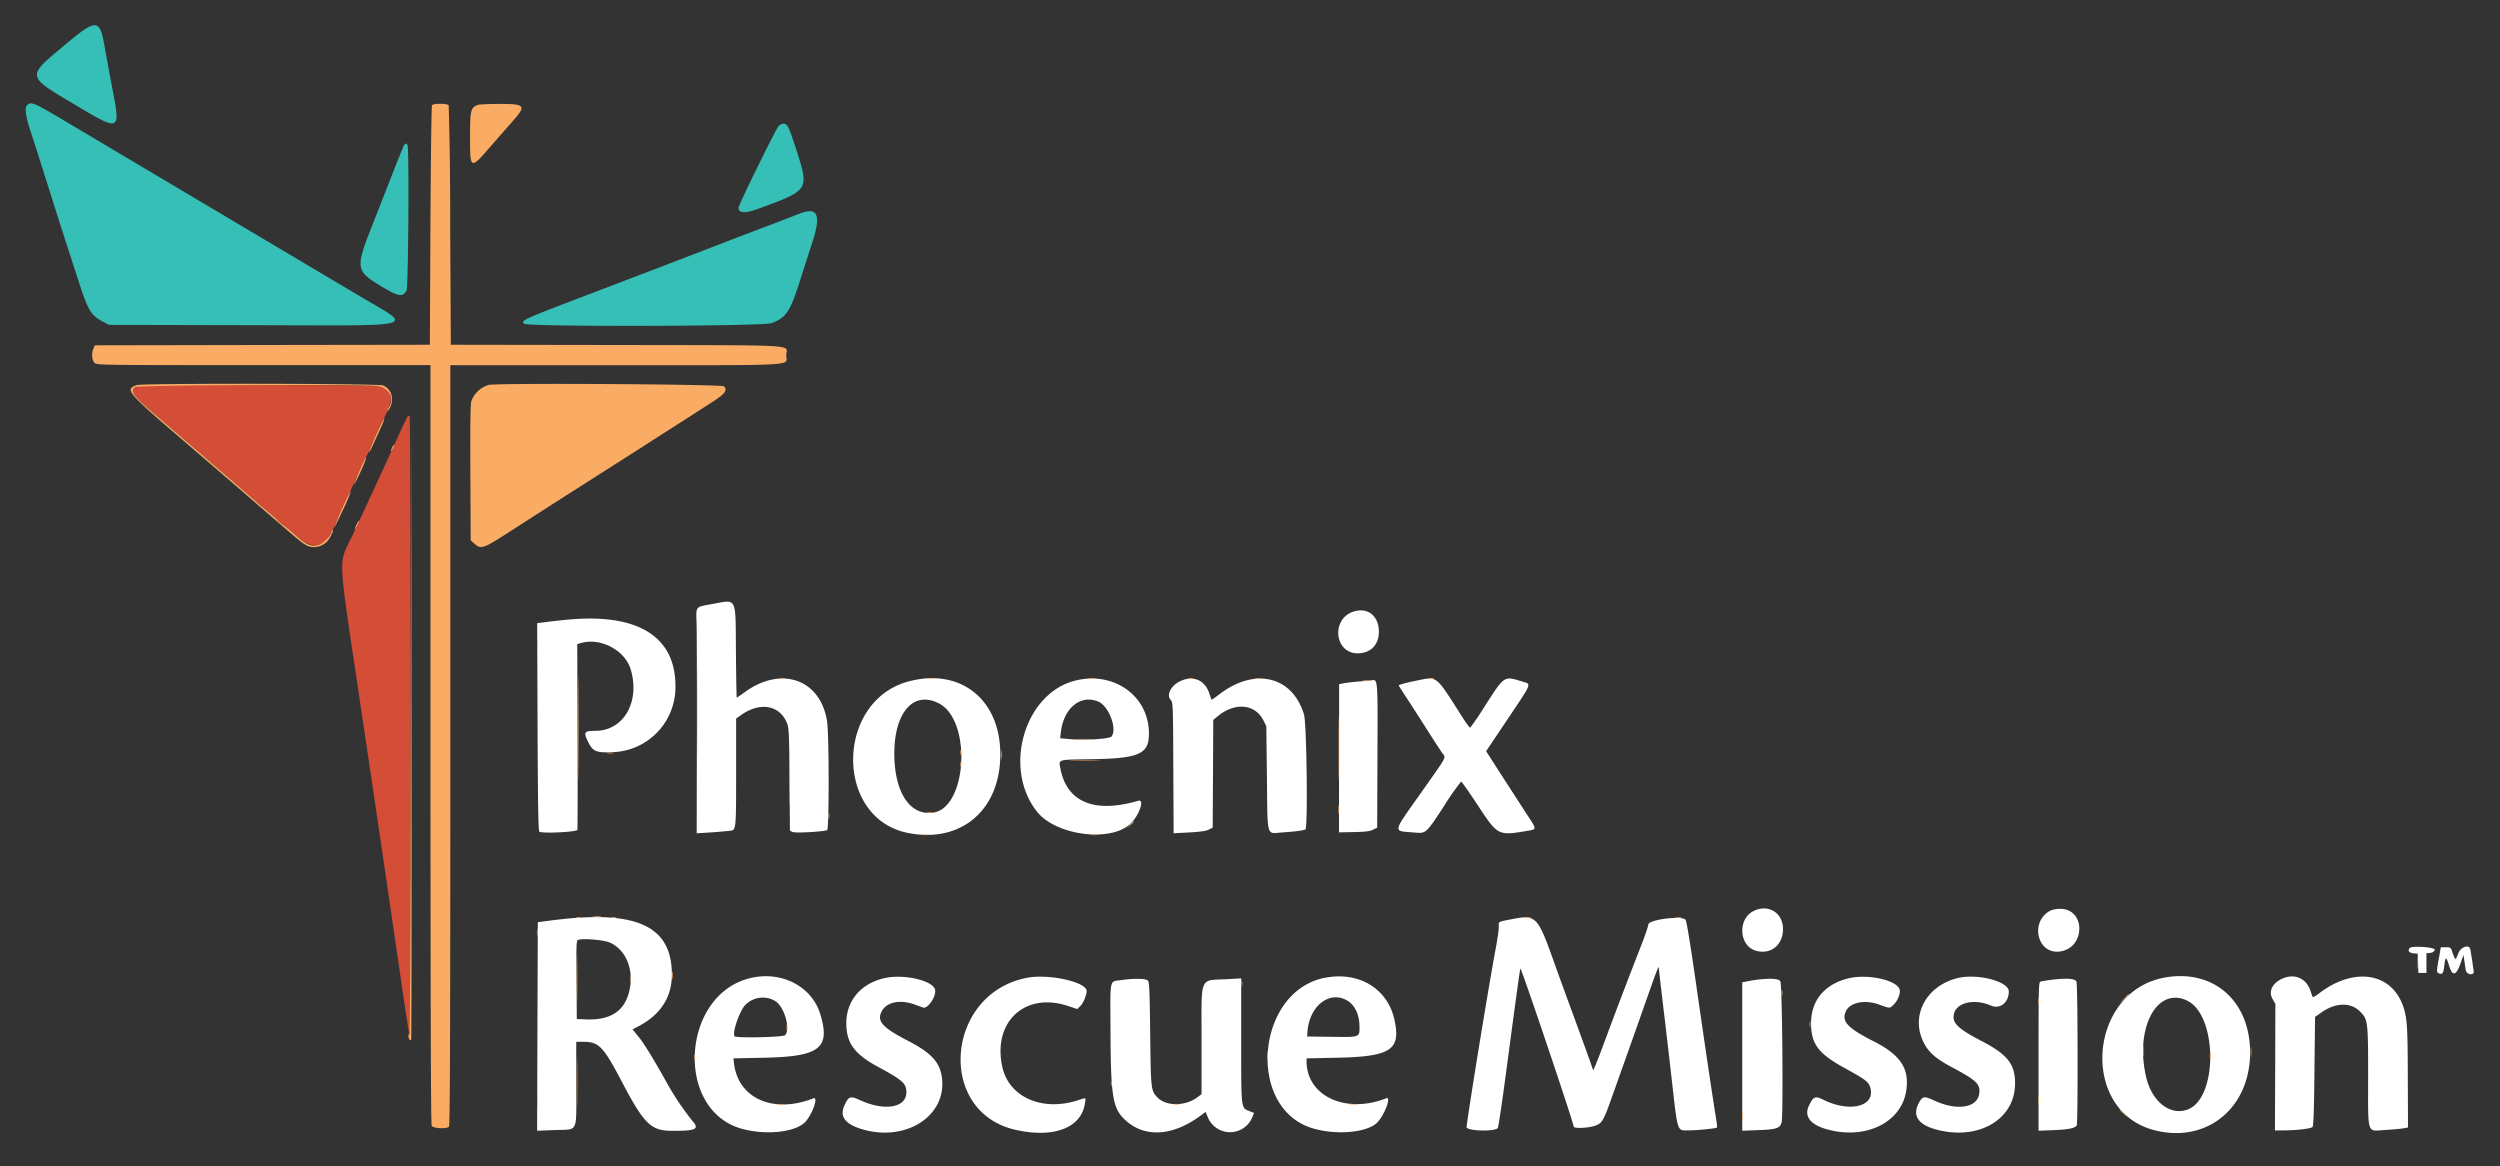 <svg xmlns="http://www.w3.org/2000/svg" xml:space="preserve" stroke-linecap="round" stroke-linejoin="round" stroke-miterlimit="10" clip-rule="evenodd" viewBox="0 0 400 186.6">
  <rect x="0" y="0" width="400" height="186.6" fill="#333333" stroke="none"/>
  <g fill-rule="evenodd">
    <path fill="white" d="M113.86 96.66c-2.63.47-2.5.32-2.41 2.95.04 1.21.06 9.3.05 17.96l-.03 15.76 2.18-.14a66.63 66.63 0 0 0 3.15-.27c.98-.1.98-.1.98-9.36v-8.59l.85-.6c3.01-2.12 6.17-1.53 7.3 1.36.3.74.34 1.74.4 9.01l.06 8.18.45.2c.45.2 4.82-.04 5.5-.3.33-.13.32-15.06 0-17.32-1-6.82-7.33-9.06-13.26-4.7-.61.45-1.15.82-1.2.82-.04 0-.1-3.3-.13-7.34-.08-9.02.26-8.36-3.9-7.62m102.6 1.23c-3.5 1.25-2.9 6.64.76 6.64 2.07 0 3.41-1.35 3.41-3.43 0-2.61-1.85-4.03-4.17-3.2M91.27 99.1c-.97.09-2.57.26-3.54.38l-1.78.23.06 16.54c.05 12.24.12 16.62.28 16.8.27.34 5.72.1 6.09-.26.04-.04.06-6.75.03-14.9l-.05-14.82.44-.14c3.17-1.02 7.2 1.06 8.12 4.2 1.52 5.13-1.12 9.76-5.59 9.8-1.91.01-2.02.18-1.16 1.91.7 1.39 1.29 1.62 3.8 1.51a10.4 10.4 0 0 0 10.1-10.6c0-7.83-5.9-11.57-16.8-10.64m54.17 9.9c-11.77 3.08-11.97 21.83-.26 24.24 8.54 1.76 14.88-3.6 14.87-12.58-.01-8.76-6.35-13.82-14.6-11.66m26.46-.08c-8.04 2.12-11.46 14.02-6.01 20.91 3.08 3.9 12 5 15.08 1.85 1.36-1.38 2.16-3.86 1.15-3.57-7.06 2.07-11.47.22-12.48-5.22-.26-1.42-.52-1.35 4.97-1.43 7.26-.1 9.01-.78 9.19-3.52.4-6.31-5.42-10.73-11.9-9.02m16.84.1c-1.41.7-2.15 2.17-1.46 2.93.39.43.4.54.44 10.9l.05 10.46 2.47-.13c1.71-.09 2.67-.22 3.12-.44l.66-.32.05-8.62.04-8.62.7-.58c2.76-2.29 5.98-2 7.33.66l.46.92.1 8.23c.1 9.76-.1 8.95 2.33 8.78 2.29-.16 3.5-.32 3.83-.5.4-.2.2-16.95-.23-18.37-1.83-6.13-7.81-7.59-13.47-3.3-.7.54-1.3.96-1.33.92-.02-.03-.18-.48-.35-1-.71-2.18-2.64-2.96-4.74-1.92m37.85-.12c-1.6.32-2.8.65-2.8.76 0 .05.49.83 1.08 1.72.6.9 2.04 3.14 3.22 4.99a181 181 0 0 0 2.64 4.08c.63.88.97.21-3.3 6.28-4.76 6.74-4.65 6.17-1.18 6.46 1.94.17 1.86.23 4.82-4.29a37.3 37.3 0 0 1 2.7-3.85c.1 0 1.32 1.73 2.71 3.85 3.11 4.74 3.24 4.8 7.56 4.08 1.96-.34 1.97-.06-.03-3.12l-3.93-6.08-2.31-3.6 3.4-5.07c4.08-6.09 3.9-5.61 2.3-6.1-2.85-.88-2.76-.94-5.87 3.9a43.4 43.4 0 0 1-2.37 3.5c-.1.03-.66-.72-1.26-1.67-4.37-6.87-3.93-6.53-7.38-5.84m-9.06.12c-1.03.08-2.19.22-2.57.3l-.71.14-.01 11.86-.01 11.85 2.38-.05c1.83-.03 2.53-.12 3.05-.37l.68-.33.04-11.43c.06-12.19.05-12.32-.84-12.16-.08.02-.98.1-2 .19m-67.35 3.5c5.32 2.7 4.57 16.74-.93 17.5-3.7.5-6.17-3.27-6.18-9.45 0-6.62 3.08-10.11 7.11-8.05m25.52-.28c1.68.7 3.07 4.34 2.13 5.58-.3.4-4.31.65-6.76.42l-1.47-.13.12-1c.45-3.84 3.16-6.04 5.97-4.87M280.5 145.8c-2.5 1.32-2.24 5.51.4 6.3 2.37.71 4.38-.86 4.38-3.44.01-2.65-2.42-4.1-4.78-2.86m47.56-.1c-3.3 1.72-2.15 6.94 1.43 6.55 4.19-.46 4.3-6.84.13-6.84-.55 0-1.26.14-1.56.3M91.3 146.93a91 91 0 0 0-3.59.4l-1.66.22-.06 16.69-.05 16.68 2.76-.11c3.92-.16 3.5.73 3.5-7.32v-6.8h1.15c2.46 0 3.18.74 6.11 6.32 3.6 6.85 4.66 7.9 8.04 7.92 3.81.03 4.46-.27 3.32-1.54a44.55 44.55 0 0 1-4.27-6.4c-2.06-3.69-3.53-6.07-4.42-7.16l-.92-1.13.97-.51c3.51-1.84 5.32-4.65 5.32-8.24 0-7.28-4.89-10-16.2-9.02m149.96.26c-1.51.3-1.52.3-1.45 1.07.02.33-.2 1.94-.51 3.58-1.2 6.39-4.78 28.44-4.64 28.58.6.6 4.74.62 5 .03.1-.23.65-3.9 1.22-8.17 1.97-14.76 2.31-17.23 2.39-17.3.14-.14 8.52 24.7 8.52 25.27 0 .37 2.58.23 3.58-.19 1-.42 1.23-.84 2.51-4.45 2.97-8.34 4.11-11.56 5.67-16 1.6-4.53 1.86-5.2 1.86-4.72 0 .12.34 3.05.75 6.52.42 3.46 1 8.48 1.3 11.15 1.01 8.87.83 8.31 2.78 8.3 1.27 0 4.32-.3 4.46-.45.06-.05 0-.7-.13-1.45-.53-3.24-1.64-10.7-3.08-20.72-.99-6.92-1.63-10.88-1.8-11.08-.59-.7-5.96-.02-5.96.77 0 .24-.55 1.85-1.23 3.58a932.91 932.91 0 0 0-5.69 14.93 114.1 114.1 0 0 1-1.5 3.92l-.4.9-.51-1.5-2.51-6.9c-1.1-2.98-2.46-6.71-3.02-8.29-2.98-8.34-2.95-8.3-7.6-7.38m-143.7 3.62c2.46 1.07 3.8 4.09 3.22 7.28-.65 3.57-2.94 5.19-7.1 5.01l-1.4-.06-.05-6.28c-.04-5.87-.03-6.3.28-6.39.88-.26 4.08.02 5.05.44m287.99.88c-.38.37-.1.79.57.84l.7.06.06 1.54.05 1.54h1.29v-3.15l.59-.06c.4-.04.63-.19.74-.48.15-.42-3.6-.7-4-.3m4.66 1.62c-.4 2.21-.39 2.32.09 2.47.51.16.65-.08.8-1.44.15-1.32.3-1.28.76.22.52 1.7 1.11 1.58 1.8-.37l.49-1.4.11.79.23 1.56c.1.69.92 1 1.3.5.04-.06-.48-3.5-.58-3.83-.22-.74-1.53-.25-1.87.7-.19.51-.4.93-.48.93-.07 0-.27-.42-.44-.93-.3-.93-.32-.94-1.1-.94h-.8l-.3 1.74m-269.85 3.12c-11.43 2.38-12.6 21.4-1.48 24.24 4.11 1.05 8.78.41 10.15-1.38 1.14-1.5 1.86-3.86 1.09-3.55-6.36 2.51-12 .05-12.69-5.52l-.1-.87 4.73-.1c9.06-.17 10.8-1.48 9.19-6.9-1.3-4.4-5.98-6.94-10.89-5.92m21.14.08c-3.78.86-6.11 3.61-6.11 7.2 0 3.17 1.28 4.94 5.05 6.98 4.02 2.18 4.56 2.67 4.56 4.1 0 2.44-3.45 3.04-7.33 1.28-1.66-.76-1.9-.68-2.58.8-.86 1.85.19 3.12 3.23 3.93 6.74 1.79 12.95-2.24 12.4-8.06-.25-2.68-1.58-4.19-5.5-6.22-4.04-2.1-4.95-3.1-4.2-4.63.75-1.54 2.93-2.02 5.29-1.16l1.36.49c.79.25 2.22-1.93 1.9-2.92-.45-1.45-5.06-2.48-8.07-1.79m22.96-.08c-13.2 2.38-14.77 21.47-2 24.35 5.98 1.36 10.38-.24 11.07-4.02.22-1.24.34-1.17-1.1-.7-5.76 1.84-11.06-.53-12.1-5.41-1.53-7.22 3.72-12 10.61-9.66l1.4.47.54-.54c.51-.5 1.1-2.1.93-2.54-.52-1.37-6.1-2.53-9.35-1.95m47.55.01c-11.05 2.13-12.67 20.8-2.1 24.07 3.8 1.17 8.82.74 10.43-.9 1.17-1.2 2.3-4.22 1.45-3.88-6.47 2.56-12.74-.34-12.76-5.89v-.49l4.7-.1c8.75-.17 10.4-1.22 9.38-6-1.06-5.03-5.67-7.85-11.1-6.8m83.74.09c-3.82.92-6 3.53-6 7.17 0 3.36 1.17 4.9 5.5 7.26 3.1 1.7 3.66 2.1 3.94 2.94 1 3.06-3.1 4.21-7.43 2.08-1.35-.66-1.6-.57-2.3.82-1.04 2.01.46 3.52 4.14 4.19 5.7 1.02 10.65-1.78 11.37-6.44.55-3.56-.87-5.74-5.22-7.95-4.25-2.16-5.18-3.2-4.4-4.85.66-1.38 3.03-1.84 5.28-1.02 1.73.63 1.7.63 2.29.06.75-.72 1.23-2 .96-2.59-.66-1.45-5.19-2.39-8.13-1.67m17.38-.02c-4.98 1.26-7.48 6-5.4 10.21.79 1.62 1.93 2.63 4.47 3.99 4.04 2.15 4.66 2.74 4.46 4.26-.3 2.29-3.56 2.8-7.17 1.13-1.63-.75-1.88-.72-2.43.25-1.23 2.18-.17 3.7 3.13 4.48 6.58 1.57 12.17-1.83 12.2-7.43.03-3.14-1.2-4.69-5.48-6.9-3.79-1.98-4.68-2.9-4.27-4.37.5-1.78 3.31-2.36 5.92-1.23 1.43.62 2.83-.5 2.83-2.27 0-1.62-5.1-2.93-8.26-2.12m33.2-.1c-12.25 2.22-13.64 21.19-1.8 24.38 8.57 2.31 15.71-3.64 15.46-12.86-.23-8.02-6.03-12.9-13.67-11.52m18.83.17c-1.62.74-2.25 2.05-1.56 3.26l.45.78-.03 10.12-.04 10.13 1.53-.01c2.03-.01 4.22-.28 4.48-.54.16-.16.25-2.7.31-8.92l.1-8.7 1.15-.8c2.2-1.5 4.57-1.54 6.02-.08 1.29 1.29 1.32 1.52 1.32 10.36 0 9.63-.27 8.8 2.78 8.61 1.2-.07 2.49-.19 2.88-.26l.72-.13-.03-7.93c-.02-8.24-.11-9.62-.74-11.45-1.86-5.39-7.8-6.35-13.35-2.16a4.6 4.6 0 0 1-1.1.7c-.04-.03-.21-.5-.38-1.01-.66-2.03-2.56-2.85-4.5-1.97m-185.8.24c-1.9.27-1.74-.52-1.7 7.95.04 10.92.34 12.66 2.52 14.58 3.1 2.71 7.44 2.41 11.86-.82l.84-.62.34.82a3.84 3.84 0 0 0 7.12.04l.29-.7-.76-.3c-1.34-.54-1.3-.17-1.3-11.3v-9.93l-2.29.13c-4.47.25-4.05-.77-4.05 9.86v8.53l-.62.47c-2 1.52-5.14 1.51-6.52-.02-.95-1.05-.98-1.27-1.08-10.06-.07-6.6-.14-8.3-.35-8.54-.29-.35-2.2-.4-4.3-.09m101.9-.09c-.36.04-1.08.16-1.59.26l-.93.18v23.75l2.53-.1c2.95-.1 3.52-.3 3.77-1.25.28-1.07.1-22.04-.2-22.55-.24-.43-1.4-.52-3.58-.29m46.7.07c-.64.09-1.31.2-1.5.26-.29.1-.31.91-.31 11.98v11.88l2.43-.1c2.36-.1 3.39-.3 3.68-.76.2-.33.17-22.41-.04-22.98-.2-.53-1.6-.62-4.26-.28m-203.87 3.42c1.4.93 2.38 4.37 1.52 5.4-.27.34-7.92.5-8.11.18-.37-.62.79-4 1.7-4.97a3.88 3.88 0 0 1 4.9-.61m91.6-.02c1.08.7 1.76 2.17 1.79 3.84.04 1.98.2 1.91-4.43 1.85l-3.94-.05.06-.84c.34-4.19 3.7-6.67 6.53-4.8m134.2-.1c4.88 2.31 4.97 15.57.12 17.41-2.84 1.08-5.8-1.26-6.7-5.32-1.77-7.82 1.8-14.37 6.58-12.1"/>
    <path fill="#d44d37" d="M22.5 61.77c-2.09.34-1.73 1.1 1.96 4.25l3.92 3.36c1.3 1.1 3.23 2.77 4.3 3.69l2.8 2.43 2.6 2.24c.96.82 2.26 1.96 2.9 2.52.63.57 1.67 1.44 2.3 1.95.63.5 1.14.98 1.14 1.05 0 .07.32.34.7.6.39.26 1.38 1.07 2.2 1.8 2.6 2.32 4.52 2.13 5.76-.58l1.53-3.33c.68-1.48 1.61-3.53 2.06-4.55.45-1.02 1.24-2.7 1.75-3.76.52-1.04.94-1.96.94-2.02 0-.07.51-1.2 1.14-2.5 1.8-3.74 2.03-4.33 2.03-5.17 0-1.05-.68-1.7-2.05-1.97-1.11-.2-36.7-.22-37.99-.01m42.7 4.91c-.1.13-.73 1.45-1.4 2.94a1783.8 1783.8 0 0 1-7.36 15.96c-2.35 5-2.47 2.2 1.23 27.07 1.64 10.96 4.54 30.69 6.55 44.49.7 4.86 1.33 8.88 1.39 8.94.06.06.1-22.29.1-49.66 0-28.73-.07-49.8-.16-49.86-.1-.06-.25 0-.35.12"/>
    <path fill="#35bfb6" d="M10.25 7.3c-6.04 5.04-6.08 4.8 1.78 9.48 7.27 4.33 7.28 4.33 5.91-2.81-.4-2.09-.92-4.92-1.16-6.3-.82-4.76-1.25-4.79-6.53-.38m-5.92 9.55c-.4.4-.24 1.7.5 3.97.41 1.23 1.55 4.8 2.54 7.94a1761.04 1761.04 0 0 0 4.96 15.49c1.77 5.54 2.16 6.2 4.28 7.3l.84.44 22.52.05c28.05.06 26.31.53 17.49-4.71a74206.17 74206.17 0 0 1-46.35-27.53c-5.8-3.45-6.13-3.6-6.78-2.95m120.23 3.36c-.46.5-6.4 12.6-6.4 13.03 0 .9 1.01.96 3.18.17 8.1-2.95 8.14-3.01 6.13-9.25-1.26-3.92-1.48-4.36-2.1-4.36-.24 0-.6.18-.81.41M64.6 23.3a185 185 0 0 0-1.88 4.7l-3.02 7.7c-2.9 7.33-2.86 7.59 1.42 10.18 2.62 1.58 3.36 1.7 3.93.6.28-.55.43-22.5.16-23.22-.15-.38-.4-.37-.6.04m63.33 10.88-4.1 1.58-7.1 2.7a2712.66 2712.66 0 0 1-14.84 5.7l-7.56 2.89c-10.69 4.06-11.1 4.25-10.46 4.75.65.51 38.17.42 39.56-.1 2.36-.88 2.97-1.8 4.59-6.9l1.98-6.15c1.4-4.3.8-5.61-2.07-4.47"/>
    <path fill="#fbac64" d="M69.12 16.85c-.08.12-.2 8.8-.25 19.27l-.09 19.04-26.8.04-26.8.05-.22.48c-.34.76-.27 1.9.16 2.32.37.37.62.37 27.06.37h26.7v60.68c0 41.47.06 60.79.19 61.03.23.43 2.36.53 2.76.14.17-.17.22-13.99.22-61.04v-60.8H98.5c30 0 27.3.15 27.3-1.57 0-1.8 3.03-1.6-27.07-1.66l-26.6-.04-.1-19.04a638.65 638.65 0 0 0-.24-19.27c-.1-.15-.59-.24-1.34-.24-.75 0-1.24.09-1.34.24m7.3-.05c-1.1.44-1.2.84-1.2 5.04 0 5.39 0 5.39 3.47 1.37l3.4-3.88c2.17-2.45 1.95-2.72-2.28-2.7-1.65 0-3.18.08-3.4.17M21.84 61.62c-1.87.74-1.58 1.08 7.46 8.84 3.23 2.77 8.44 7.27 11.58 9.99 7.2 6.23 7.36 6.37 8.08 6.76 1.1.62 2.51.36 3.43-.63.45-.48 1.13-1.95.82-1.75-.11.06-.2.23-.2.36 0 .47-1.33 1.78-2.02 2-1.13.33-1.98-.02-3.67-1.53a28.65 28.65 0 0 0-2.2-1.8c-.38-.26-.7-.53-.7-.6 0-.07-.51-.54-1.14-1.05-.63-.5-1.67-1.38-2.3-1.95-.64-.56-1.94-1.7-2.9-2.52l-2.6-2.24-2.8-2.43-4.3-3.69-3.92-3.36c-3.23-2.75-3.75-3.53-2.76-4.1.55-.3 37.08-.45 38.73-.14 1.87.34 2.68 1.85 1.82 3.36a2 2 0 0 0-.27.66c0 .1.17-.11.36-.47.8-1.45.32-3.09-1.05-3.66-.76-.32-38.65-.37-39.45-.05m56.32-.03a4.27 4.27 0 0 0-2.72 2.53c-.17.42-.22 3.22-.18 11.45l.05 10.88.61.55c1.04.92 1.4.8 5.47-1.83l7.27-4.67a6917.16 6917.16 0 0 0 16.9-10.78l5.08-3.25 3.59-2.32c1.8-1.17 2.2-1.74 1.6-2.34-.34-.34-36.56-.55-37.67-.22m-12.43 54.88c-.04 27.36-.13 49.54-.21 49.28-.13-.38-.16-.4-.17-.1-.02.55.3 1.02.44.65.05-.15.08-22.61.05-49.92l-.05-49.65-.06 49.74m-4.67-48.76c-.7 1.39-2.1 4.57-2.02 4.64.07.07.36-.52 1.89-3.9.68-1.48.76-1.98.13-.74m1.69 3.88c-.32.69-.26.83.08.2.16-.28.25-.56.21-.6-.04-.04-.17.14-.3.4m-4.37 1.9a40.9 40.9 0 0 0-1.76 4.09c.04.04.51-.86 1.04-2 .78-1.68 1.19-2.87.72-2.1m-2.65 5.8a64.53 64.53 0 0 0-2.28 5.2c.04.04.67-1.24 1.41-2.84a28.7 28.7 0 0 0 1.28-2.99c-.04-.03-.22.25-.4.63m1.33 4.63c-.44.92-.38 1.08.08.2.2-.39.34-.74.3-.78-.04-.05-.21.22-.38.58m54.46 29.86c0 6.57.02 9.23.05 5.9.03-3.31.03-8.69 0-11.94s-.05-.53-.05 6.04m-25.6-10.64c0 .61.03.84.08.5.04-.33.04-.83 0-1.11-.05-.28-.08-.01-.08.6m6.56 13.45c0 7.49.03 10.53.05 6.75.03-3.78.03-9.91 0-13.63-.03-3.71-.05-.62-.05 6.88m32.25-7.99c.29.04.7.04.94 0 .23-.05 0-.08-.52-.08-.51 0-.7.04-.42.08m23.43 0c.33.04.88.04 1.21 0 .33-.04.06-.07-.6-.07-.67 0-.95.03-.61.07m26.03 0c.29.04.75.04 1.03 0s.05-.08-.51-.08c-.57 0-.8.04-.52.08m15.97 0c.23.04.56.04.74 0 .18-.05 0-.09-.42-.09-.41 0-.56.04-.32.09m10.73 0c.28.04.7.04.93 0 .23-.05 0-.08-.51-.08-.52 0-.7.04-.42.08m27.8 0c.19.04.48.04.66 0 .18-.05.03-.1-.32-.1-.37 0-.51.05-.33.1m-10.64.37c.28.05.7.05.94 0 .22-.04 0-.08-.52-.08-.51 0-.7.04-.42.08m-3.88 10.79c0 4.72.02 6.63.05 4.23.03-2.4.03-6.25 0-8.58s-.05-.37-.05 4.35m-42.05-1.45c.7.04 1.87.04 2.62 0s.18-.06-1.25-.06c-1.44 0-2.06.02-1.37.06m-45.87 6.58c0 3.65.03 5.14.06 3.31.03-1.82.03-4.8 0-6.62-.03-1.82-.06-.33-.06 3.31m33.95-4.1c0 .66.03.94.07.6a4.9 4.9 0 0 0 0-1.21c-.04-.33-.07-.06-.07.6m-6.55-.37c0 .36.04.5.09.33.04-.18.04-.47 0-.66-.05-.17-.09-.03-.09.33m-56.46.13c.23.05.6.05.84 0 .23-.04.04-.08-.42-.08-.46 0-.65.04-.42.08m74.38 1.13c1.1.03 2.91.03 4.01 0 1.1-.03.2-.06-2-.06s-3.11.03-2 .06m-17.93.6c0 .37.04.52.09.33.04-.17.04-.47 0-.65-.05-.18-.09-.03-.09.33m60.5 7.28c0 .67.03.94.07.6.04-.33.04-.88 0-1.2-.04-.34-.08-.07-.08.6m-81.57 1.03c0 .5.04.7.08.41.04-.28.04-.7 0-.93-.05-.23-.08 0-.08.51m15.67-.52c.29.05.7.05.94 0 .23-.04 0-.08-.52-.07-.51 0-.7.03-.42.07m32.51 1.97-.54.6.6-.54c.34-.3.6-.57.6-.6 0-.15-.15-.02-.66.54m-33.35 1.58a6 6 0 0 0 1.21 0c.34-.04.06-.07-.6-.07-.67 0-.94.03-.61.07m27.06 0a6 6 0 0 0 1.22 0c.33-.04.06-.07-.6-.07-.68 0-.95.03-.62.07m-79.5 13.07c.33.04.83.04 1.11 0 .28-.05.01-.08-.6-.08-.62 0-.85.04-.52.08m-2.7.18c.17.05.47.05.65 0 .18-.05.03-.09-.33-.09s-.5.04-.33.09m5.6 0c.18.05.48.05.66 0 .18-.05.03-.09-.33-.09s-.5.04-.33.09m145.97 0c.28.05.74.05 1.02 0 .29-.04.06-.07-.51-.07-.56 0-.8.03-.51.07m24.26 0c.29.05.7.05.94 0 .23-.04 0-.08-.52-.08-.51 0-.7.04-.42.08m-182.17 2.39c0 .51.04.7.09.42.04-.29.04-.7 0-.94-.05-.22-.09 0-.09.52m6.38 7.47c0 3.49.03 4.89.06 3.11.03-1.78.03-4.63 0-6.35-.03-1.7-.06-.25-.06 3.24m294.52-2.62c0 .82.04 1.14.07.7a9.3 9.3 0 0 0 0-1.5c-.04-.38-.07-.02-.07.8m-279.24 1.96c0 .57.03.8.08.52a4.2 4.2 0 0 0 0-1.03c-.05-.28-.08-.05-.08.51m-6.72.66c0 .51.03.7.08.41.04-.28.04-.7 0-.93-.05-.23-.09 0-.08.52m97.8.65c0 .46.04.65.08.42.05-.23.05-.6 0-.84-.04-.23-.08-.04-.08.42m86.42 1.5c0 .46.04.64.08.41.05-.23.05-.6 0-.84-.04-.23-.08-.04-.08.42m54.73.98-.74.8.8-.74c.73-.69.87-.85.73-.85-.03 0-.39.36-.8.8m-13.65.41c0 .52.04.7.08.42.04-.28.04-.7 0-.93-.05-.23-.08 0-.08.51m-36.59 3.64c0 .46.04.65.08.42.05-.23.05-.6 0-.84-.04-.23-.08-.04-.08.42m-163.7.47c0 .41.04.56.09.32a2.3 2.3 0 0 0 0-.74c-.05-.18-.09 0-.09.42m-33.56 8.87c0 3.64.03 5.13.06 3.3.03-1.81.03-4.8 0-6.62-.03-1.82-.06-.33-.06 3.31m250.66-5.03c0 .76.03 1.08.07.7.04-.39.04-1.02 0-1.4-.04-.39-.07-.07-.07.7m17.17.18c0 .77.03 1.09.07.7.04-.38.04-1.01 0-1.4-.04-.38-.07-.07-.07.7m-157.35.65c0 .72.03 1 .07.6.04-.38.04-.97 0-1.3-.04-.33-.07-.01-.07.7m150.81 0c0 .72.04 1 .08.6.04-.38.04-.97 0-1.3-.04-.33-.08-.01-.08.7m-242.48.1c0 .36.04.5.09.32.05-.17.05-.47 0-.65-.05-.18-.09-.03-.09.33m66.64 4.3c0 .35.04.5.08.32.05-.18.05-.47 0-.66-.04-.17-.08-.03-.08.33m-91.81 2.61c0 1.08.03 1.52.07.99.04-.54.04-1.43 0-1.97-.04-.53-.07-.1-.07.98m240.22-.09c0 .72.03 1 .07.6.04-.38.04-.97 0-1.3-.04-.33-.08-.02-.07.7m-201.8.79c.3.04.75.04 1.04 0 .28-.04.05-.08-.52-.08-.56 0-.8.04-.51.08m63.56 0c.23.04.56.04.74 0 .18-.05 0-.09-.42-.09-.41 0-.56.04-.32.09m28.09 0c.28.04.74.04 1.02 0s.05-.08-.51-.08c-.57 0-.8.04-.51.08m62.72 1.73c0 .57.04.8.08.52a4.1 4.1 0 0 0 0-1.03c-.04-.28-.08-.05-.08.51m60.42-.87c0 .03.27.3.6.6l.61.55-.54-.6c-.51-.57-.67-.7-.67-.55"/>
  </g>
</svg>
